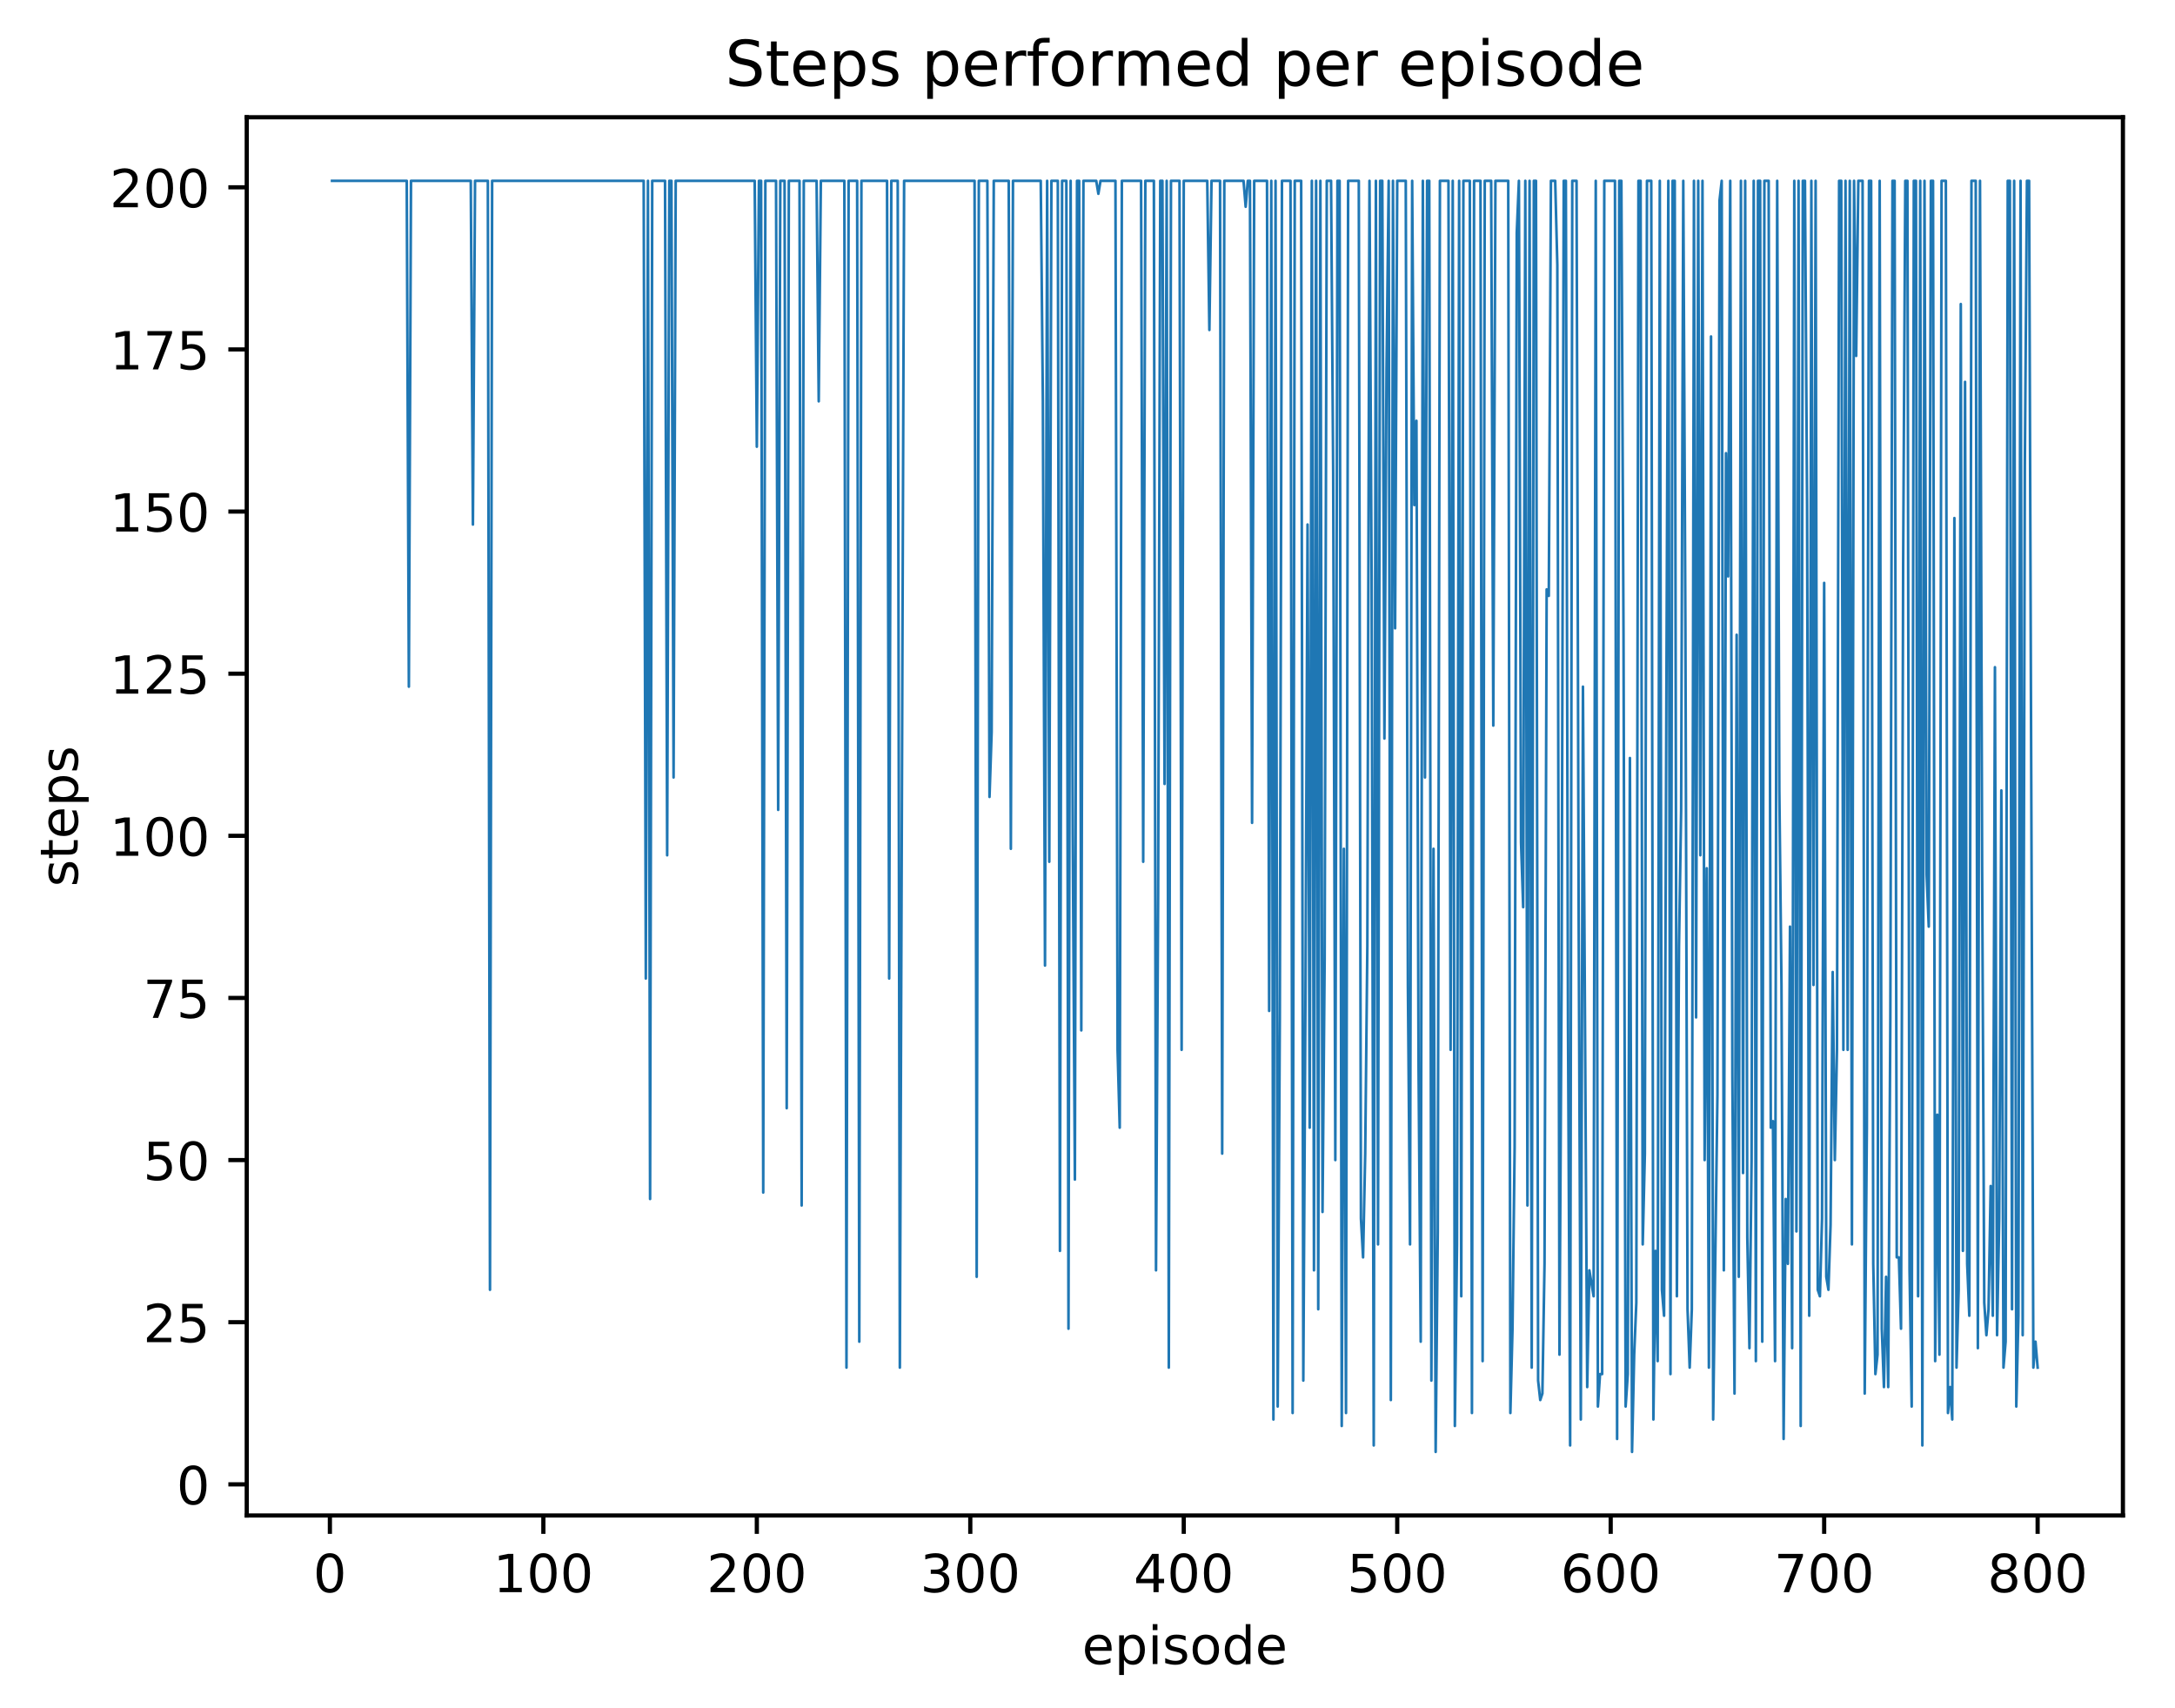 <?xml version="1.0" encoding="utf-8" standalone="no"?>
<!DOCTYPE svg PUBLIC "-//W3C//DTD SVG 1.1//EN"
  "http://www.w3.org/Graphics/SVG/1.1/DTD/svg11.dtd">
<!-- Created with matplotlib (http://matplotlib.org/) -->
<svg height="325pt" version="1.1" viewBox="0 0 414 325" width="414pt" xmlns="http://www.w3.org/2000/svg" xmlns:xlink="http://www.w3.org/1999/xlink">
 <defs>
  <style type="text/css">
*{stroke-linecap:butt;stroke-linejoin:round;}
  </style>
 </defs>
 <g id="figure_1">
  <g id="patch_1">
   <path d="M 0 325.986 
L 414.786 325.986 
L 414.786 0 
L 0 0 
z
" style="fill:#ffffff;"/>
  </g>
  <g id="axes_1">
   <g id="patch_2">
    <path d="M 46.966 288.43 
L 404.086 288.43 
L 404.086 22.318 
L 46.966 22.318 
z
" style="fill:#ffffff;"/>
   </g>
   <g id="matplotlib.axis_1">
    <g id="xtick_1">
     <g id="line2d_1">
      <defs>
       <path d="M 0 0 
L 0 3.5 
" id="m5ff28fd722" style="stroke:#000000;stroke-width:0.8;"/>
      </defs>
      <g>
       <use style="stroke:#000000;stroke-width:0.8;" x="62.792" xlink:href="#m5ff28fd722" y="288.43"/>
      </g>
     </g>
     <g id="text_1">
      <!-- 0 -->
      <defs>
       <path d="M 31.781 66.406 
Q 24.172 66.406 20.328 58.906 
Q 16.5 51.422 16.5 36.375 
Q 16.5 21.391 20.328 13.891 
Q 24.172 6.391 31.781 6.391 
Q 39.453 6.391 43.281 13.891 
Q 47.125 21.391 47.125 36.375 
Q 47.125 51.422 43.281 58.906 
Q 39.453 66.406 31.781 66.406 
z
M 31.781 74.219 
Q 44.047 74.219 50.516 64.516 
Q 56.984 54.828 56.984 36.375 
Q 56.984 17.969 50.516 8.266 
Q 44.047 -1.422 31.781 -1.422 
Q 19.531 -1.422 13.062 8.266 
Q 6.594 17.969 6.594 36.375 
Q 6.594 54.828 13.062 64.516 
Q 19.531 74.219 31.781 74.219 
z
" id="DejaVuSans-30"/>
      </defs>
      <g transform="translate(59.611 303.029)scale(0.1 -0.1)">
       <use xlink:href="#DejaVuSans-30"/>
      </g>
     </g>
    </g>
    <g id="xtick_2">
     <g id="line2d_2">
      <g>
       <use style="stroke:#000000;stroke-width:0.8;" x="103.425" xlink:href="#m5ff28fd722" y="288.43"/>
      </g>
     </g>
     <g id="text_2">
      <!-- 100 -->
      <defs>
       <path d="M 12.406 8.297 
L 28.516 8.297 
L 28.516 63.922 
L 10.984 60.406 
L 10.984 69.391 
L 28.422 72.906 
L 38.281 72.906 
L 38.281 8.297 
L 54.391 8.297 
L 54.391 0 
L 12.406 0 
z
" id="DejaVuSans-31"/>
      </defs>
      <g transform="translate(93.881 303.029)scale(0.1 -0.1)">
       <use xlink:href="#DejaVuSans-31"/>
       <use x="63.623" xlink:href="#DejaVuSans-30"/>
       <use x="127.246" xlink:href="#DejaVuSans-30"/>
      </g>
     </g>
    </g>
    <g id="xtick_3">
     <g id="line2d_3">
      <g>
       <use style="stroke:#000000;stroke-width:0.8;" x="144.057" xlink:href="#m5ff28fd722" y="288.43"/>
      </g>
     </g>
     <g id="text_3">
      <!-- 200 -->
      <defs>
       <path d="M 19.188 8.297 
L 53.609 8.297 
L 53.609 0 
L 7.328 0 
L 7.328 8.297 
Q 12.938 14.109 22.625 23.891 
Q 32.328 33.688 34.812 36.531 
Q 39.547 41.844 41.422 45.531 
Q 43.312 49.219 43.312 52.781 
Q 43.312 58.594 39.234 62.25 
Q 35.156 65.922 28.609 65.922 
Q 23.969 65.922 18.812 64.312 
Q 13.672 62.703 7.812 59.422 
L 7.812 69.391 
Q 13.766 71.781 18.938 73 
Q 24.125 74.219 28.422 74.219 
Q 39.75 74.219 46.484 68.547 
Q 53.219 62.891 53.219 53.422 
Q 53.219 48.922 51.531 44.891 
Q 49.859 40.875 45.406 35.406 
Q 44.188 33.984 37.641 27.219 
Q 31.109 20.453 19.188 8.297 
z
" id="DejaVuSans-32"/>
      </defs>
      <g transform="translate(134.513 303.029)scale(0.1 -0.1)">
       <use xlink:href="#DejaVuSans-32"/>
       <use x="63.623" xlink:href="#DejaVuSans-30"/>
       <use x="127.246" xlink:href="#DejaVuSans-30"/>
      </g>
     </g>
    </g>
    <g id="xtick_4">
     <g id="line2d_4">
      <g>
       <use style="stroke:#000000;stroke-width:0.8;" x="184.69" xlink:href="#m5ff28fd722" y="288.43"/>
      </g>
     </g>
     <g id="text_4">
      <!-- 300 -->
      <defs>
       <path d="M 40.578 39.312 
Q 47.656 37.797 51.625 33 
Q 55.609 28.219 55.609 21.188 
Q 55.609 10.406 48.188 4.484 
Q 40.766 -1.422 27.094 -1.422 
Q 22.516 -1.422 17.656 -0.516 
Q 12.797 0.391 7.625 2.203 
L 7.625 11.719 
Q 11.719 9.328 16.594 8.109 
Q 21.484 6.891 26.812 6.891 
Q 36.078 6.891 40.938 10.547 
Q 45.797 14.203 45.797 21.188 
Q 45.797 27.641 41.281 31.266 
Q 36.766 34.906 28.719 34.906 
L 20.219 34.906 
L 20.219 43.016 
L 29.109 43.016 
Q 36.375 43.016 40.234 45.922 
Q 44.094 48.828 44.094 54.297 
Q 44.094 59.906 40.109 62.906 
Q 36.141 65.922 28.719 65.922 
Q 24.656 65.922 20.016 65.031 
Q 15.375 64.156 9.812 62.312 
L 9.812 71.094 
Q 15.438 72.656 20.344 73.438 
Q 25.25 74.219 29.594 74.219 
Q 40.828 74.219 47.359 69.109 
Q 53.906 64.016 53.906 55.328 
Q 53.906 49.266 50.438 45.094 
Q 46.969 40.922 40.578 39.312 
z
" id="DejaVuSans-33"/>
      </defs>
      <g transform="translate(175.146 303.029)scale(0.1 -0.1)">
       <use xlink:href="#DejaVuSans-33"/>
       <use x="63.623" xlink:href="#DejaVuSans-30"/>
       <use x="127.246" xlink:href="#DejaVuSans-30"/>
      </g>
     </g>
    </g>
    <g id="xtick_5">
     <g id="line2d_5">
      <g>
       <use style="stroke:#000000;stroke-width:0.8;" x="225.322" xlink:href="#m5ff28fd722" y="288.43"/>
      </g>
     </g>
     <g id="text_5">
      <!-- 400 -->
      <defs>
       <path d="M 37.797 64.312 
L 12.891 25.391 
L 37.797 25.391 
z
M 35.203 72.906 
L 47.609 72.906 
L 47.609 25.391 
L 58.016 25.391 
L 58.016 17.188 
L 47.609 17.188 
L 47.609 0 
L 37.797 0 
L 37.797 17.188 
L 4.891 17.188 
L 4.891 26.703 
z
" id="DejaVuSans-34"/>
      </defs>
      <g transform="translate(215.779 303.029)scale(0.1 -0.1)">
       <use xlink:href="#DejaVuSans-34"/>
       <use x="63.623" xlink:href="#DejaVuSans-30"/>
       <use x="127.246" xlink:href="#DejaVuSans-30"/>
      </g>
     </g>
    </g>
    <g id="xtick_6">
     <g id="line2d_6">
      <g>
       <use style="stroke:#000000;stroke-width:0.8;" x="265.955" xlink:href="#m5ff28fd722" y="288.43"/>
      </g>
     </g>
     <g id="text_6">
      <!-- 500 -->
      <defs>
       <path d="M 10.797 72.906 
L 49.516 72.906 
L 49.516 64.594 
L 19.828 64.594 
L 19.828 46.734 
Q 21.969 47.469 24.109 47.828 
Q 26.266 48.188 28.422 48.188 
Q 40.625 48.188 47.75 41.5 
Q 54.891 34.812 54.891 23.391 
Q 54.891 11.625 47.562 5.094 
Q 40.234 -1.422 26.906 -1.422 
Q 22.312 -1.422 17.547 -0.641 
Q 12.797 0.141 7.719 1.703 
L 7.719 11.625 
Q 12.109 9.234 16.797 8.062 
Q 21.484 6.891 26.703 6.891 
Q 35.156 6.891 40.078 11.328 
Q 45.016 15.766 45.016 23.391 
Q 45.016 31 40.078 35.438 
Q 35.156 39.891 26.703 39.891 
Q 22.75 39.891 18.812 39.016 
Q 14.891 38.141 10.797 36.281 
z
" id="DejaVuSans-35"/>
      </defs>
      <g transform="translate(256.411 303.029)scale(0.1 -0.1)">
       <use xlink:href="#DejaVuSans-35"/>
       <use x="63.623" xlink:href="#DejaVuSans-30"/>
       <use x="127.246" xlink:href="#DejaVuSans-30"/>
      </g>
     </g>
    </g>
    <g id="xtick_7">
     <g id="line2d_7">
      <g>
       <use style="stroke:#000000;stroke-width:0.8;" x="306.588" xlink:href="#m5ff28fd722" y="288.43"/>
      </g>
     </g>
     <g id="text_7">
      <!-- 600 -->
      <defs>
       <path d="M 33.016 40.375 
Q 26.375 40.375 22.484 35.828 
Q 18.609 31.297 18.609 23.391 
Q 18.609 15.531 22.484 10.953 
Q 26.375 6.391 33.016 6.391 
Q 39.656 6.391 43.531 10.953 
Q 47.406 15.531 47.406 23.391 
Q 47.406 31.297 43.531 35.828 
Q 39.656 40.375 33.016 40.375 
z
M 52.594 71.297 
L 52.594 62.312 
Q 48.875 64.062 45.094 64.984 
Q 41.312 65.922 37.594 65.922 
Q 27.828 65.922 22.672 59.328 
Q 17.531 52.734 16.797 39.406 
Q 19.672 43.656 24.016 45.922 
Q 28.375 48.188 33.594 48.188 
Q 44.578 48.188 50.953 41.516 
Q 57.328 34.859 57.328 23.391 
Q 57.328 12.156 50.688 5.359 
Q 44.047 -1.422 33.016 -1.422 
Q 20.359 -1.422 13.672 8.266 
Q 6.984 17.969 6.984 36.375 
Q 6.984 53.656 15.188 63.938 
Q 23.391 74.219 37.203 74.219 
Q 40.922 74.219 44.703 73.484 
Q 48.484 72.75 52.594 71.297 
z
" id="DejaVuSans-36"/>
      </defs>
      <g transform="translate(297.044 303.029)scale(0.1 -0.1)">
       <use xlink:href="#DejaVuSans-36"/>
       <use x="63.623" xlink:href="#DejaVuSans-30"/>
       <use x="127.246" xlink:href="#DejaVuSans-30"/>
      </g>
     </g>
    </g>
    <g id="xtick_8">
     <g id="line2d_8">
      <g>
       <use style="stroke:#000000;stroke-width:0.8;" x="347.22" xlink:href="#m5ff28fd722" y="288.43"/>
      </g>
     </g>
     <g id="text_8">
      <!-- 700 -->
      <defs>
       <path d="M 8.203 72.906 
L 55.078 72.906 
L 55.078 68.703 
L 28.609 0 
L 18.312 0 
L 43.219 64.594 
L 8.203 64.594 
z
" id="DejaVuSans-37"/>
      </defs>
      <g transform="translate(337.677 303.029)scale(0.1 -0.1)">
       <use xlink:href="#DejaVuSans-37"/>
       <use x="63.623" xlink:href="#DejaVuSans-30"/>
       <use x="127.246" xlink:href="#DejaVuSans-30"/>
      </g>
     </g>
    </g>
    <g id="xtick_9">
     <g id="line2d_9">
      <g>
       <use style="stroke:#000000;stroke-width:0.8;" x="387.853" xlink:href="#m5ff28fd722" y="288.43"/>
      </g>
     </g>
     <g id="text_9">
      <!-- 800 -->
      <defs>
       <path d="M 31.781 34.625 
Q 24.75 34.625 20.719 30.859 
Q 16.703 27.094 16.703 20.516 
Q 16.703 13.922 20.719 10.156 
Q 24.75 6.391 31.781 6.391 
Q 38.812 6.391 42.859 10.172 
Q 46.922 13.969 46.922 20.516 
Q 46.922 27.094 42.891 30.859 
Q 38.875 34.625 31.781 34.625 
z
M 21.922 38.812 
Q 15.578 40.375 12.031 44.719 
Q 8.5 49.078 8.5 55.328 
Q 8.5 64.062 14.719 69.141 
Q 20.953 74.219 31.781 74.219 
Q 42.672 74.219 48.875 69.141 
Q 55.078 64.062 55.078 55.328 
Q 55.078 49.078 51.531 44.719 
Q 48 40.375 41.703 38.812 
Q 48.828 37.156 52.797 32.312 
Q 56.781 27.484 56.781 20.516 
Q 56.781 9.906 50.312 4.234 
Q 43.844 -1.422 31.781 -1.422 
Q 19.734 -1.422 13.25 4.234 
Q 6.781 9.906 6.781 20.516 
Q 6.781 27.484 10.781 32.312 
Q 14.797 37.156 21.922 38.812 
z
M 18.312 54.391 
Q 18.312 48.734 21.844 45.562 
Q 25.391 42.391 31.781 42.391 
Q 38.141 42.391 41.719 45.562 
Q 45.312 48.734 45.312 54.391 
Q 45.312 60.062 41.719 63.234 
Q 38.141 66.406 31.781 66.406 
Q 25.391 66.406 21.844 63.234 
Q 18.312 60.062 18.312 54.391 
z
" id="DejaVuSans-38"/>
      </defs>
      <g transform="translate(378.309 303.029)scale(0.1 -0.1)">
       <use xlink:href="#DejaVuSans-38"/>
       <use x="63.623" xlink:href="#DejaVuSans-30"/>
       <use x="127.246" xlink:href="#DejaVuSans-30"/>
      </g>
     </g>
    </g>
    <g id="text_10">
     <!-- episode -->
     <defs>
      <path d="M 56.203 29.594 
L 56.203 25.203 
L 14.891 25.203 
Q 15.484 15.922 20.484 11.062 
Q 25.484 6.203 34.422 6.203 
Q 39.594 6.203 44.453 7.469 
Q 49.312 8.734 54.109 11.281 
L 54.109 2.781 
Q 49.266 0.734 44.188 -0.344 
Q 39.109 -1.422 33.891 -1.422 
Q 20.797 -1.422 13.156 6.188 
Q 5.516 13.812 5.516 26.812 
Q 5.516 40.234 12.766 48.109 
Q 20.016 56 32.328 56 
Q 43.359 56 49.781 48.891 
Q 56.203 41.797 56.203 29.594 
z
M 47.219 32.234 
Q 47.125 39.594 43.094 43.984 
Q 39.062 48.391 32.422 48.391 
Q 24.906 48.391 20.391 44.141 
Q 15.875 39.891 15.188 32.172 
z
" id="DejaVuSans-65"/>
      <path d="M 18.109 8.203 
L 18.109 -20.797 
L 9.078 -20.797 
L 9.078 54.688 
L 18.109 54.688 
L 18.109 46.391 
Q 20.953 51.266 25.266 53.625 
Q 29.594 56 35.594 56 
Q 45.562 56 51.781 48.094 
Q 58.016 40.188 58.016 27.297 
Q 58.016 14.406 51.781 6.484 
Q 45.562 -1.422 35.594 -1.422 
Q 29.594 -1.422 25.266 0.953 
Q 20.953 3.328 18.109 8.203 
z
M 48.688 27.297 
Q 48.688 37.203 44.609 42.844 
Q 40.531 48.484 33.406 48.484 
Q 26.266 48.484 22.188 42.844 
Q 18.109 37.203 18.109 27.297 
Q 18.109 17.391 22.188 11.75 
Q 26.266 6.109 33.406 6.109 
Q 40.531 6.109 44.609 11.75 
Q 48.688 17.391 48.688 27.297 
z
" id="DejaVuSans-70"/>
      <path d="M 9.422 54.688 
L 18.406 54.688 
L 18.406 0 
L 9.422 0 
z
M 9.422 75.984 
L 18.406 75.984 
L 18.406 64.594 
L 9.422 64.594 
z
" id="DejaVuSans-69"/>
      <path d="M 44.281 53.078 
L 44.281 44.578 
Q 40.484 46.531 36.375 47.5 
Q 32.281 48.484 27.875 48.484 
Q 21.188 48.484 17.844 46.438 
Q 14.5 44.391 14.5 40.281 
Q 14.5 37.156 16.891 35.375 
Q 19.281 33.594 26.516 31.984 
L 29.594 31.297 
Q 39.156 29.25 43.188 25.516 
Q 47.219 21.781 47.219 15.094 
Q 47.219 7.469 41.188 3.016 
Q 35.156 -1.422 24.609 -1.422 
Q 20.219 -1.422 15.453 -0.562 
Q 10.688 0.297 5.422 2 
L 5.422 11.281 
Q 10.406 8.688 15.234 7.391 
Q 20.062 6.109 24.812 6.109 
Q 31.156 6.109 34.562 8.281 
Q 37.984 10.453 37.984 14.406 
Q 37.984 18.062 35.516 20.016 
Q 33.062 21.969 24.703 23.781 
L 21.578 24.516 
Q 13.234 26.266 9.516 29.906 
Q 5.812 33.547 5.812 39.891 
Q 5.812 47.609 11.281 51.797 
Q 16.75 56 26.812 56 
Q 31.781 56 36.172 55.266 
Q 40.578 54.547 44.281 53.078 
z
" id="DejaVuSans-73"/>
      <path d="M 30.609 48.391 
Q 23.391 48.391 19.188 42.75 
Q 14.984 37.109 14.984 27.297 
Q 14.984 17.484 19.156 11.844 
Q 23.344 6.203 30.609 6.203 
Q 37.797 6.203 41.984 11.859 
Q 46.188 17.531 46.188 27.297 
Q 46.188 37.016 41.984 42.703 
Q 37.797 48.391 30.609 48.391 
z
M 30.609 56 
Q 42.328 56 49.016 48.375 
Q 55.719 40.766 55.719 27.297 
Q 55.719 13.875 49.016 6.219 
Q 42.328 -1.422 30.609 -1.422 
Q 18.844 -1.422 12.172 6.219 
Q 5.516 13.875 5.516 27.297 
Q 5.516 40.766 12.172 48.375 
Q 18.844 56 30.609 56 
z
" id="DejaVuSans-6f"/>
      <path d="M 45.406 46.391 
L 45.406 75.984 
L 54.391 75.984 
L 54.391 0 
L 45.406 0 
L 45.406 8.203 
Q 42.578 3.328 38.25 0.953 
Q 33.938 -1.422 27.875 -1.422 
Q 17.969 -1.422 11.734 6.484 
Q 5.516 14.406 5.516 27.297 
Q 5.516 40.188 11.734 48.094 
Q 17.969 56 27.875 56 
Q 33.938 56 38.25 53.625 
Q 42.578 51.266 45.406 46.391 
z
M 14.797 27.297 
Q 14.797 17.391 18.875 11.75 
Q 22.953 6.109 30.078 6.109 
Q 37.203 6.109 41.297 11.75 
Q 45.406 17.391 45.406 27.297 
Q 45.406 37.203 41.297 42.844 
Q 37.203 48.484 30.078 48.484 
Q 22.953 48.484 18.875 42.844 
Q 14.797 37.203 14.797 27.297 
z
" id="DejaVuSans-64"/>
     </defs>
     <g transform="translate(205.971 316.707)scale(0.1 -0.1)">
      <use xlink:href="#DejaVuSans-65"/>
      <use x="61.523" xlink:href="#DejaVuSans-70"/>
      <use x="125" xlink:href="#DejaVuSans-69"/>
      <use x="152.783" xlink:href="#DejaVuSans-73"/>
      <use x="204.883" xlink:href="#DejaVuSans-6f"/>
      <use x="266.064" xlink:href="#DejaVuSans-64"/>
      <use x="329.541" xlink:href="#DejaVuSans-65"/>
     </g>
    </g>
   </g>
   <g id="matplotlib.axis_2">
    <g id="ytick_1">
     <g id="line2d_10">
      <defs>
       <path d="M 0 0 
L -3.5 0 
" id="m6bb339a0b0" style="stroke:#000000;stroke-width:0.8;"/>
      </defs>
      <g>
       <use style="stroke:#000000;stroke-width:0.8;" x="46.966" xlink:href="#m6bb339a0b0" y="282.506"/>
      </g>
     </g>
     <g id="text_11">
      <!-- 0 -->
      <g transform="translate(33.603 286.305)scale(0.1 -0.1)">
       <use xlink:href="#DejaVuSans-30"/>
      </g>
     </g>
    </g>
    <g id="ytick_2">
     <g id="line2d_11">
      <g>
       <use style="stroke:#000000;stroke-width:0.8;" x="46.966" xlink:href="#m6bb339a0b0" y="251.648"/>
      </g>
     </g>
     <g id="text_12">
      <!-- 25 -->
      <g transform="translate(27.241 255.448)scale(0.1 -0.1)">
       <use xlink:href="#DejaVuSans-32"/>
       <use x="63.623" xlink:href="#DejaVuSans-35"/>
      </g>
     </g>
    </g>
    <g id="ytick_3">
     <g id="line2d_12">
      <g>
       <use style="stroke:#000000;stroke-width:0.8;" x="46.966" xlink:href="#m6bb339a0b0" y="220.791"/>
      </g>
     </g>
     <g id="text_13">
      <!-- 50 -->
      <g transform="translate(27.241 224.59)scale(0.1 -0.1)">
       <use xlink:href="#DejaVuSans-35"/>
       <use x="63.623" xlink:href="#DejaVuSans-30"/>
      </g>
     </g>
    </g>
    <g id="ytick_4">
     <g id="line2d_13">
      <g>
       <use style="stroke:#000000;stroke-width:0.8;" x="46.966" xlink:href="#m6bb339a0b0" y="189.934"/>
      </g>
     </g>
     <g id="text_14">
      <!-- 75 -->
      <g transform="translate(27.241 193.733)scale(0.1 -0.1)">
       <use xlink:href="#DejaVuSans-37"/>
       <use x="63.623" xlink:href="#DejaVuSans-35"/>
      </g>
     </g>
    </g>
    <g id="ytick_5">
     <g id="line2d_14">
      <g>
       <use style="stroke:#000000;stroke-width:0.8;" x="46.966" xlink:href="#m6bb339a0b0" y="159.077"/>
      </g>
     </g>
     <g id="text_15">
      <!-- 100 -->
      <g transform="translate(20.878 162.876)scale(0.1 -0.1)">
       <use xlink:href="#DejaVuSans-31"/>
       <use x="63.623" xlink:href="#DejaVuSans-30"/>
       <use x="127.246" xlink:href="#DejaVuSans-30"/>
      </g>
     </g>
    </g>
    <g id="ytick_6">
     <g id="line2d_15">
      <g>
       <use style="stroke:#000000;stroke-width:0.8;" x="46.966" xlink:href="#m6bb339a0b0" y="128.22"/>
      </g>
     </g>
     <g id="text_16">
      <!-- 125 -->
      <g transform="translate(20.878 132.019)scale(0.1 -0.1)">
       <use xlink:href="#DejaVuSans-31"/>
       <use x="63.623" xlink:href="#DejaVuSans-32"/>
       <use x="127.246" xlink:href="#DejaVuSans-35"/>
      </g>
     </g>
    </g>
    <g id="ytick_7">
     <g id="line2d_16">
      <g>
       <use style="stroke:#000000;stroke-width:0.8;" x="46.966" xlink:href="#m6bb339a0b0" y="97.363"/>
      </g>
     </g>
     <g id="text_17">
      <!-- 150 -->
      <g transform="translate(20.878 101.162)scale(0.1 -0.1)">
       <use xlink:href="#DejaVuSans-31"/>
       <use x="63.623" xlink:href="#DejaVuSans-35"/>
       <use x="127.246" xlink:href="#DejaVuSans-30"/>
      </g>
     </g>
    </g>
    <g id="ytick_8">
     <g id="line2d_17">
      <g>
       <use style="stroke:#000000;stroke-width:0.8;" x="46.966" xlink:href="#m6bb339a0b0" y="66.506"/>
      </g>
     </g>
     <g id="text_18">
      <!-- 175 -->
      <g transform="translate(20.878 70.305)scale(0.1 -0.1)">
       <use xlink:href="#DejaVuSans-31"/>
       <use x="63.623" xlink:href="#DejaVuSans-37"/>
       <use x="127.246" xlink:href="#DejaVuSans-35"/>
      </g>
     </g>
    </g>
    <g id="ytick_9">
     <g id="line2d_18">
      <g>
       <use style="stroke:#000000;stroke-width:0.8;" x="46.966" xlink:href="#m6bb339a0b0" y="35.648"/>
      </g>
     </g>
     <g id="text_19">
      <!-- 200 -->
      <g transform="translate(20.878 39.448)scale(0.1 -0.1)">
       <use xlink:href="#DejaVuSans-32"/>
       <use x="63.623" xlink:href="#DejaVuSans-30"/>
       <use x="127.246" xlink:href="#DejaVuSans-30"/>
      </g>
     </g>
    </g>
    <g id="text_20">
     <!-- steps -->
     <defs>
      <path d="M 18.312 70.219 
L 18.312 54.688 
L 36.812 54.688 
L 36.812 47.703 
L 18.312 47.703 
L 18.312 18.016 
Q 18.312 11.328 20.141 9.422 
Q 21.969 7.516 27.594 7.516 
L 36.812 7.516 
L 36.812 0 
L 27.594 0 
Q 17.188 0 13.234 3.875 
Q 9.281 7.766 9.281 18.016 
L 9.281 47.703 
L 2.688 47.703 
L 2.688 54.688 
L 9.281 54.688 
L 9.281 70.219 
z
" id="DejaVuSans-74"/>
     </defs>
     <g transform="translate(14.798 168.794)rotate(-90)scale(0.1 -0.1)">
      <use xlink:href="#DejaVuSans-73"/>
      <use x="52.1" xlink:href="#DejaVuSans-74"/>
      <use x="91.309" xlink:href="#DejaVuSans-65"/>
      <use x="152.832" xlink:href="#DejaVuSans-70"/>
      <use x="216.309" xlink:href="#DejaVuSans-73"/>
     </g>
    </g>
   </g>
   <g id="line2d_19">
    <path clip-path="url(#p52f4b0a07e)" d="M 63.198 34.414 
L 77.42 34.414 
L 77.826 130.688 
L 78.232 34.414 
L 89.61 34.414 
L 90.016 99.831 
L 90.422 34.414 
L 92.86 34.414 
L 93.266 245.477 
L 93.673 34.414 
L 122.522 34.414 
L 122.928 186.231 
L 123.335 34.414 
L 123.741 228.197 
L 124.147 34.414 
L 126.585 34.414 
L 126.992 162.78 
L 127.398 34.414 
L 127.804 34.414 
L 128.211 147.968 
L 128.617 34.414 
L 143.651 34.414 
L 144.057 85.02 
L 144.464 34.414 
L 144.87 34.414 
L 145.276 226.963 
L 145.683 34.414 
L 147.714 34.414 
L 148.121 154.14 
L 148.527 34.414 
L 149.339 34.414 
L 149.746 210.917 
L 150.152 34.414 
L 152.184 34.414 
L 152.59 229.431 
L 152.996 34.414 
L 155.434 34.414 
L 155.841 76.38 
L 156.247 34.414 
L 160.717 34.414 
L 161.123 260.288 
L 161.529 34.414 
L 163.155 34.414 
L 163.561 255.351 
L 163.967 34.414 
L 168.843 34.414 
L 169.249 186.231 
L 169.656 34.414 
L 170.875 34.414 
L 171.281 260.288 
L 172.094 34.414 
L 185.503 34.414 
L 185.909 243.008 
L 186.315 34.414 
L 187.94 34.414 
L 188.347 151.671 
L 188.753 139.328 
L 189.159 34.414 
L 192.004 34.414 
L 192.41 161.546 
L 192.816 34.414 
L 198.099 34.414 
L 198.505 76.38 
L 198.911 183.763 
L 199.318 34.414 
L 199.724 164.014 
L 200.13 34.414 
L 201.349 34.414 
L 201.756 238.071 
L 202.162 34.414 
L 202.975 34.414 
L 203.381 252.883 
L 203.787 34.414 
L 204.194 159.077 
L 204.6 224.494 
L 205.006 34.414 
L 205.412 34.414 
L 205.819 196.106 
L 206.225 34.414 
L 208.663 34.414 
L 209.069 36.883 
L 209.476 34.414 
L 212.32 34.414 
L 212.726 199.808 
L 213.133 214.62 
L 213.539 34.414 
L 217.196 34.414 
L 217.602 164.014 
L 218.009 34.414 
L 219.634 34.414 
L 220.04 241.774 
L 220.447 170.186 
L 220.853 34.414 
L 221.259 34.414 
L 221.666 149.203 
L 222.072 34.414 
L 222.478 260.288 
L 222.885 34.414 
L 224.51 34.414 
L 224.916 199.808 
L 225.322 34.414 
L 229.792 34.414 
L 230.198 62.803 
L 230.605 34.414 
L 232.23 34.414 
L 232.636 219.557 
L 233.043 34.414 
L 236.7 34.414 
L 237.106 39.351 
L 237.512 34.414 
L 237.919 34.414 
L 238.325 156.608 
L 238.731 34.414 
L 241.169 34.414 
L 241.576 192.403 
L 241.982 34.414 
L 242.388 270.163 
L 242.794 34.414 
L 243.201 267.694 
L 243.607 193.637 
L 244.013 34.414 
L 245.639 34.414 
L 246.045 268.928 
L 246.451 34.414 
L 247.67 34.414 
L 248.077 262.757 
L 248.483 191.168 
L 248.889 99.831 
L 249.296 214.62 
L 249.702 34.414 
L 250.108 241.774 
L 250.515 34.414 
L 250.921 249.18 
L 251.327 34.414 
L 251.734 230.666 
L 252.14 182.528 
L 252.546 34.414 
L 253.359 34.414 
L 253.765 89.957 
L 254.172 220.791 
L 254.578 34.414 
L 254.984 34.414 
L 255.391 271.397 
L 255.797 161.546 
L 256.203 268.928 
L 256.61 34.414 
L 258.641 34.414 
L 259.048 231.9 
L 259.454 239.306 
L 259.86 219.557 
L 260.267 180.06 
L 260.673 34.414 
L 261.079 109.706 
L 261.485 275.1 
L 261.892 34.414 
L 262.298 236.837 
L 262.704 34.414 
L 263.111 34.414 
L 263.517 140.563 
L 263.923 70.208 
L 264.33 34.414 
L 264.736 266.46 
L 265.142 34.414 
L 265.549 119.58 
L 265.955 34.414 
L 267.58 34.414 
L 267.987 187.466 
L 268.393 236.837 
L 268.799 34.414 
L 269.206 96.128 
L 269.612 80.083 
L 270.018 203.511 
L 270.425 255.351 
L 270.831 34.414 
L 271.237 147.968 
L 271.644 34.414 
L 272.05 34.414 
L 272.456 262.757 
L 272.863 161.546 
L 273.269 276.334 
L 273.675 234.368 
L 274.082 34.414 
L 275.707 34.414 
L 276.113 199.808 
L 276.52 34.414 
L 276.926 271.397 
L 277.332 236.837 
L 277.739 34.414 
L 278.145 246.711 
L 278.551 34.414 
L 279.77 34.414 
L 280.176 268.928 
L 280.583 34.414 
L 281.802 34.414 
L 282.208 259.054 
L 282.614 34.414 
L 283.833 34.414 
L 284.24 138.094 
L 284.646 34.414 
L 287.084 34.414 
L 287.49 268.928 
L 287.897 252.883 
L 288.303 218.323 
L 288.709 44.288 
L 289.116 34.414 
L 289.522 160.311 
L 289.928 172.654 
L 290.335 34.414 
L 290.741 229.431 
L 291.147 34.414 
L 291.554 260.288 
L 291.96 34.414 
L 292.366 34.414 
L 292.773 262.757 
L 293.179 266.46 
L 293.585 265.226 
L 293.992 240.54 
L 294.398 112.174 
L 294.804 113.408 
L 295.211 34.414 
L 296.023 34.414 
L 296.43 50.46 
L 296.836 257.82 
L 297.242 186.231 
L 297.649 34.414 
L 298.055 34.414 
L 298.461 194.871 
L 298.867 275.1 
L 299.274 34.414 
L 300.086 34.414 
L 300.493 175.123 
L 300.899 270.163 
L 301.305 130.688 
L 302.118 263.991 
L 302.524 241.774 
L 303.337 246.711 
L 303.743 34.414 
L 304.15 267.694 
L 304.556 261.523 
L 304.962 261.523 
L 305.369 34.414 
L 307.4 34.414 
L 307.807 273.866 
L 308.213 34.414 
L 308.619 34.414 
L 309.026 120.814 
L 309.432 267.694 
L 309.838 261.523 
L 310.245 144.266 
L 310.651 276.334 
L 311.057 257.82 
L 311.464 247.946 
L 311.87 34.414 
L 312.276 34.414 
L 312.683 236.837 
L 313.089 219.557 
L 313.495 34.414 
L 314.308 34.414 
L 314.714 270.163 
L 315.121 238.071 
L 315.527 259.054 
L 315.933 34.414 
L 316.34 245.477 
L 316.746 250.414 
L 317.558 34.414 
L 317.965 261.523 
L 318.371 34.414 
L 318.777 34.414 
L 319.184 246.711 
L 319.59 180.06 
L 319.996 154.14 
L 320.403 34.414 
L 320.809 119.58 
L 321.215 249.18 
L 321.622 260.288 
L 322.028 249.18 
L 322.434 34.414 
L 322.841 193.637 
L 323.247 34.414 
L 323.653 162.78 
L 324.06 34.414 
L 324.466 220.791 
L 324.872 165.248 
L 325.279 260.288 
L 325.685 64.037 
L 326.091 270.163 
L 326.904 208.448 
L 327.31 38.117 
L 327.717 34.414 
L 328.123 241.774 
L 328.529 86.254 
L 328.936 109.706 
L 329.342 34.414 
L 329.748 204.746 
L 330.155 265.226 
L 330.561 120.814 
L 330.967 243.008 
L 331.374 34.414 
L 331.78 223.26 
L 332.186 34.414 
L 332.593 235.603 
L 332.999 256.586 
L 333.405 220.791 
L 333.812 34.414 
L 334.218 259.054 
L 334.624 34.414 
L 335.031 34.414 
L 335.437 255.351 
L 335.843 34.414 
L 336.656 34.414 
L 337.062 214.62 
L 337.468 213.386 
L 337.875 259.054 
L 338.281 34.414 
L 338.687 150.437 
L 339.094 187.466 
L 339.5 273.866 
L 339.906 228.197 
L 340.313 240.54 
L 340.719 176.357 
L 341.125 256.586 
L 341.532 34.414 
L 341.938 234.368 
L 342.344 34.414 
L 342.751 271.397 
L 343.157 34.414 
L 343.563 34.414 
L 343.97 96.128 
L 344.376 250.414 
L 344.782 34.414 
L 345.189 187.466 
L 345.595 34.414 
L 346.001 245.477 
L 346.408 246.711 
L 346.814 231.9 
L 347.22 110.94 
L 347.627 243.008 
L 348.033 245.477 
L 348.439 233.134 
L 348.846 184.997 
L 349.252 220.791 
L 349.658 199.808 
L 350.065 34.414 
L 350.471 34.414 
L 350.877 199.808 
L 351.284 34.414 
L 351.69 199.808 
L 352.096 34.414 
L 352.503 236.837 
L 352.909 34.414 
L 353.315 67.74 
L 353.722 34.414 
L 354.534 34.414 
L 354.94 265.226 
L 355.347 214.62 
L 355.753 34.414 
L 356.159 34.414 
L 356.566 240.54 
L 356.972 261.523 
L 357.378 257.82 
L 357.785 34.414 
L 358.191 252.883 
L 358.597 263.991 
L 359.004 243.008 
L 359.41 263.991 
L 359.816 193.637 
L 360.223 34.414 
L 360.629 34.414 
L 361.035 239.306 
L 361.442 239.306 
L 361.848 252.883 
L 362.254 107.237 
L 362.661 34.414 
L 363.067 34.414 
L 363.473 241.774 
L 363.88 267.694 
L 364.286 34.414 
L 364.692 34.414 
L 365.099 246.711 
L 365.505 34.414 
L 365.911 275.1 
L 366.318 34.414 
L 366.724 166.483 
L 367.13 176.357 
L 367.537 34.414 
L 367.943 34.414 
L 368.349 259.054 
L 368.756 212.151 
L 369.162 257.82 
L 369.568 34.414 
L 370.381 34.414 
L 370.787 268.928 
L 371.194 263.991 
L 371.6 270.163 
L 372.006 98.597 
L 372.413 260.288 
L 372.819 245.477 
L 373.225 57.866 
L 373.631 238.071 
L 374.038 72.677 
L 374.444 240.54 
L 374.85 250.414 
L 375.257 34.414 
L 376.069 34.414 
L 376.476 256.586 
L 376.882 34.414 
L 377.288 165.248 
L 377.695 247.946 
L 378.101 254.117 
L 378.507 249.18 
L 378.914 225.728 
L 379.32 250.414 
L 379.726 126.986 
L 380.133 254.117 
L 380.539 231.9 
L 380.945 150.437 
L 381.352 260.288 
L 381.758 255.351 
L 382.164 34.414 
L 382.571 34.414 
L 382.977 249.18 
L 383.383 34.414 
L 383.79 267.694 
L 384.196 250.414 
L 384.602 34.414 
L 385.009 254.117 
L 385.415 88.723 
L 385.821 34.414 
L 386.228 34.414 
L 387.04 260.288 
L 387.447 255.351 
L 387.853 260.288 
L 387.853 260.288 
" style="fill:none;stroke:#1f77b4;stroke-linecap:square;stroke-width:0.5;"/>
   </g>
   <g id="patch_3">
    <path d="M 46.966 288.43 
L 46.966 22.318 
" style="fill:none;stroke:#000000;stroke-linecap:square;stroke-linejoin:miter;stroke-width:0.8;"/>
   </g>
   <g id="patch_4">
    <path d="M 404.086 288.43 
L 404.086 22.318 
" style="fill:none;stroke:#000000;stroke-linecap:square;stroke-linejoin:miter;stroke-width:0.8;"/>
   </g>
   <g id="patch_5">
    <path d="M 46.966 288.43 
L 404.086 288.43 
" style="fill:none;stroke:#000000;stroke-linecap:square;stroke-linejoin:miter;stroke-width:0.8;"/>
   </g>
   <g id="patch_6">
    <path d="M 46.966 22.318 
L 404.086 22.318 
" style="fill:none;stroke:#000000;stroke-linecap:square;stroke-linejoin:miter;stroke-width:0.8;"/>
   </g>
   <g id="text_21">
    <!-- Steps performed per episode -->
    <defs>
     <path d="M 53.516 70.516 
L 53.516 60.891 
Q 47.906 63.578 42.922 64.891 
Q 37.938 66.219 33.297 66.219 
Q 25.25 66.219 20.875 63.094 
Q 16.5 59.969 16.5 54.203 
Q 16.5 49.359 19.406 46.891 
Q 22.312 44.438 30.422 42.922 
L 36.375 41.703 
Q 47.406 39.594 52.656 34.297 
Q 57.906 29 57.906 20.125 
Q 57.906 9.516 50.797 4.047 
Q 43.703 -1.422 29.984 -1.422 
Q 24.812 -1.422 18.969 -0.25 
Q 13.141 0.922 6.891 3.219 
L 6.891 13.375 
Q 12.891 10.016 18.656 8.297 
Q 24.422 6.594 29.984 6.594 
Q 38.422 6.594 43.016 9.906 
Q 47.609 13.234 47.609 19.391 
Q 47.609 24.75 44.312 27.781 
Q 41.016 30.812 33.5 32.328 
L 27.484 33.5 
Q 16.453 35.688 11.516 40.375 
Q 6.594 45.062 6.594 53.422 
Q 6.594 63.094 13.406 68.656 
Q 20.219 74.219 32.172 74.219 
Q 37.312 74.219 42.625 73.281 
Q 47.953 72.359 53.516 70.516 
z
" id="DejaVuSans-53"/>
     <path id="DejaVuSans-20"/>
     <path d="M 41.109 46.297 
Q 39.594 47.172 37.812 47.578 
Q 36.031 48 33.891 48 
Q 26.266 48 22.188 43.047 
Q 18.109 38.094 18.109 28.812 
L 18.109 0 
L 9.078 0 
L 9.078 54.688 
L 18.109 54.688 
L 18.109 46.188 
Q 20.953 51.172 25.484 53.578 
Q 30.031 56 36.531 56 
Q 37.453 56 38.578 55.875 
Q 39.703 55.766 41.062 55.516 
z
" id="DejaVuSans-72"/>
     <path d="M 37.109 75.984 
L 37.109 68.5 
L 28.516 68.5 
Q 23.688 68.5 21.797 66.547 
Q 19.922 64.594 19.922 59.516 
L 19.922 54.688 
L 34.719 54.688 
L 34.719 47.703 
L 19.922 47.703 
L 19.922 0 
L 10.891 0 
L 10.891 47.703 
L 2.297 47.703 
L 2.297 54.688 
L 10.891 54.688 
L 10.891 58.5 
Q 10.891 67.625 15.141 71.797 
Q 19.391 75.984 28.609 75.984 
z
" id="DejaVuSans-66"/>
     <path d="M 52 44.188 
Q 55.375 50.25 60.062 53.125 
Q 64.75 56 71.094 56 
Q 79.641 56 84.281 50.016 
Q 88.922 44.047 88.922 33.016 
L 88.922 0 
L 79.891 0 
L 79.891 32.719 
Q 79.891 40.578 77.094 44.375 
Q 74.312 48.188 68.609 48.188 
Q 61.625 48.188 57.562 43.547 
Q 53.516 38.922 53.516 30.906 
L 53.516 0 
L 44.484 0 
L 44.484 32.719 
Q 44.484 40.625 41.703 44.406 
Q 38.922 48.188 33.109 48.188 
Q 26.219 48.188 22.156 43.531 
Q 18.109 38.875 18.109 30.906 
L 18.109 0 
L 9.078 0 
L 9.078 54.688 
L 18.109 54.688 
L 18.109 46.188 
Q 21.188 51.219 25.484 53.609 
Q 29.781 56 35.688 56 
Q 41.656 56 45.828 52.969 
Q 50 49.953 52 44.188 
z
" id="DejaVuSans-6d"/>
    </defs>
    <g transform="translate(138.022 16.318)scale(0.12 -0.12)">
     <use xlink:href="#DejaVuSans-53"/>
     <use x="63.477" xlink:href="#DejaVuSans-74"/>
     <use x="102.686" xlink:href="#DejaVuSans-65"/>
     <use x="164.209" xlink:href="#DejaVuSans-70"/>
     <use x="227.686" xlink:href="#DejaVuSans-73"/>
     <use x="279.785" xlink:href="#DejaVuSans-20"/>
     <use x="311.572" xlink:href="#DejaVuSans-70"/>
     <use x="375.049" xlink:href="#DejaVuSans-65"/>
     <use x="436.572" xlink:href="#DejaVuSans-72"/>
     <use x="477.686" xlink:href="#DejaVuSans-66"/>
     <use x="512.891" xlink:href="#DejaVuSans-6f"/>
     <use x="574.072" xlink:href="#DejaVuSans-72"/>
     <use x="615.17" xlink:href="#DejaVuSans-6d"/>
     <use x="712.582" xlink:href="#DejaVuSans-65"/>
     <use x="774.105" xlink:href="#DejaVuSans-64"/>
     <use x="837.582" xlink:href="#DejaVuSans-20"/>
     <use x="869.369" xlink:href="#DejaVuSans-70"/>
     <use x="932.846" xlink:href="#DejaVuSans-65"/>
     <use x="994.369" xlink:href="#DejaVuSans-72"/>
     <use x="1035.482" xlink:href="#DejaVuSans-20"/>
     <use x="1067.27" xlink:href="#DejaVuSans-65"/>
     <use x="1128.793" xlink:href="#DejaVuSans-70"/>
     <use x="1192.27" xlink:href="#DejaVuSans-69"/>
     <use x="1220.053" xlink:href="#DejaVuSans-73"/>
     <use x="1272.152" xlink:href="#DejaVuSans-6f"/>
     <use x="1333.334" xlink:href="#DejaVuSans-64"/>
     <use x="1396.811" xlink:href="#DejaVuSans-65"/>
    </g>
   </g>
  </g>
 </g>
 <defs>
  <clipPath id="p52f4b0a07e">
   <rect height="266.112" width="357.12" x="46.966" y="22.318"/>
  </clipPath>
 </defs>
</svg>
